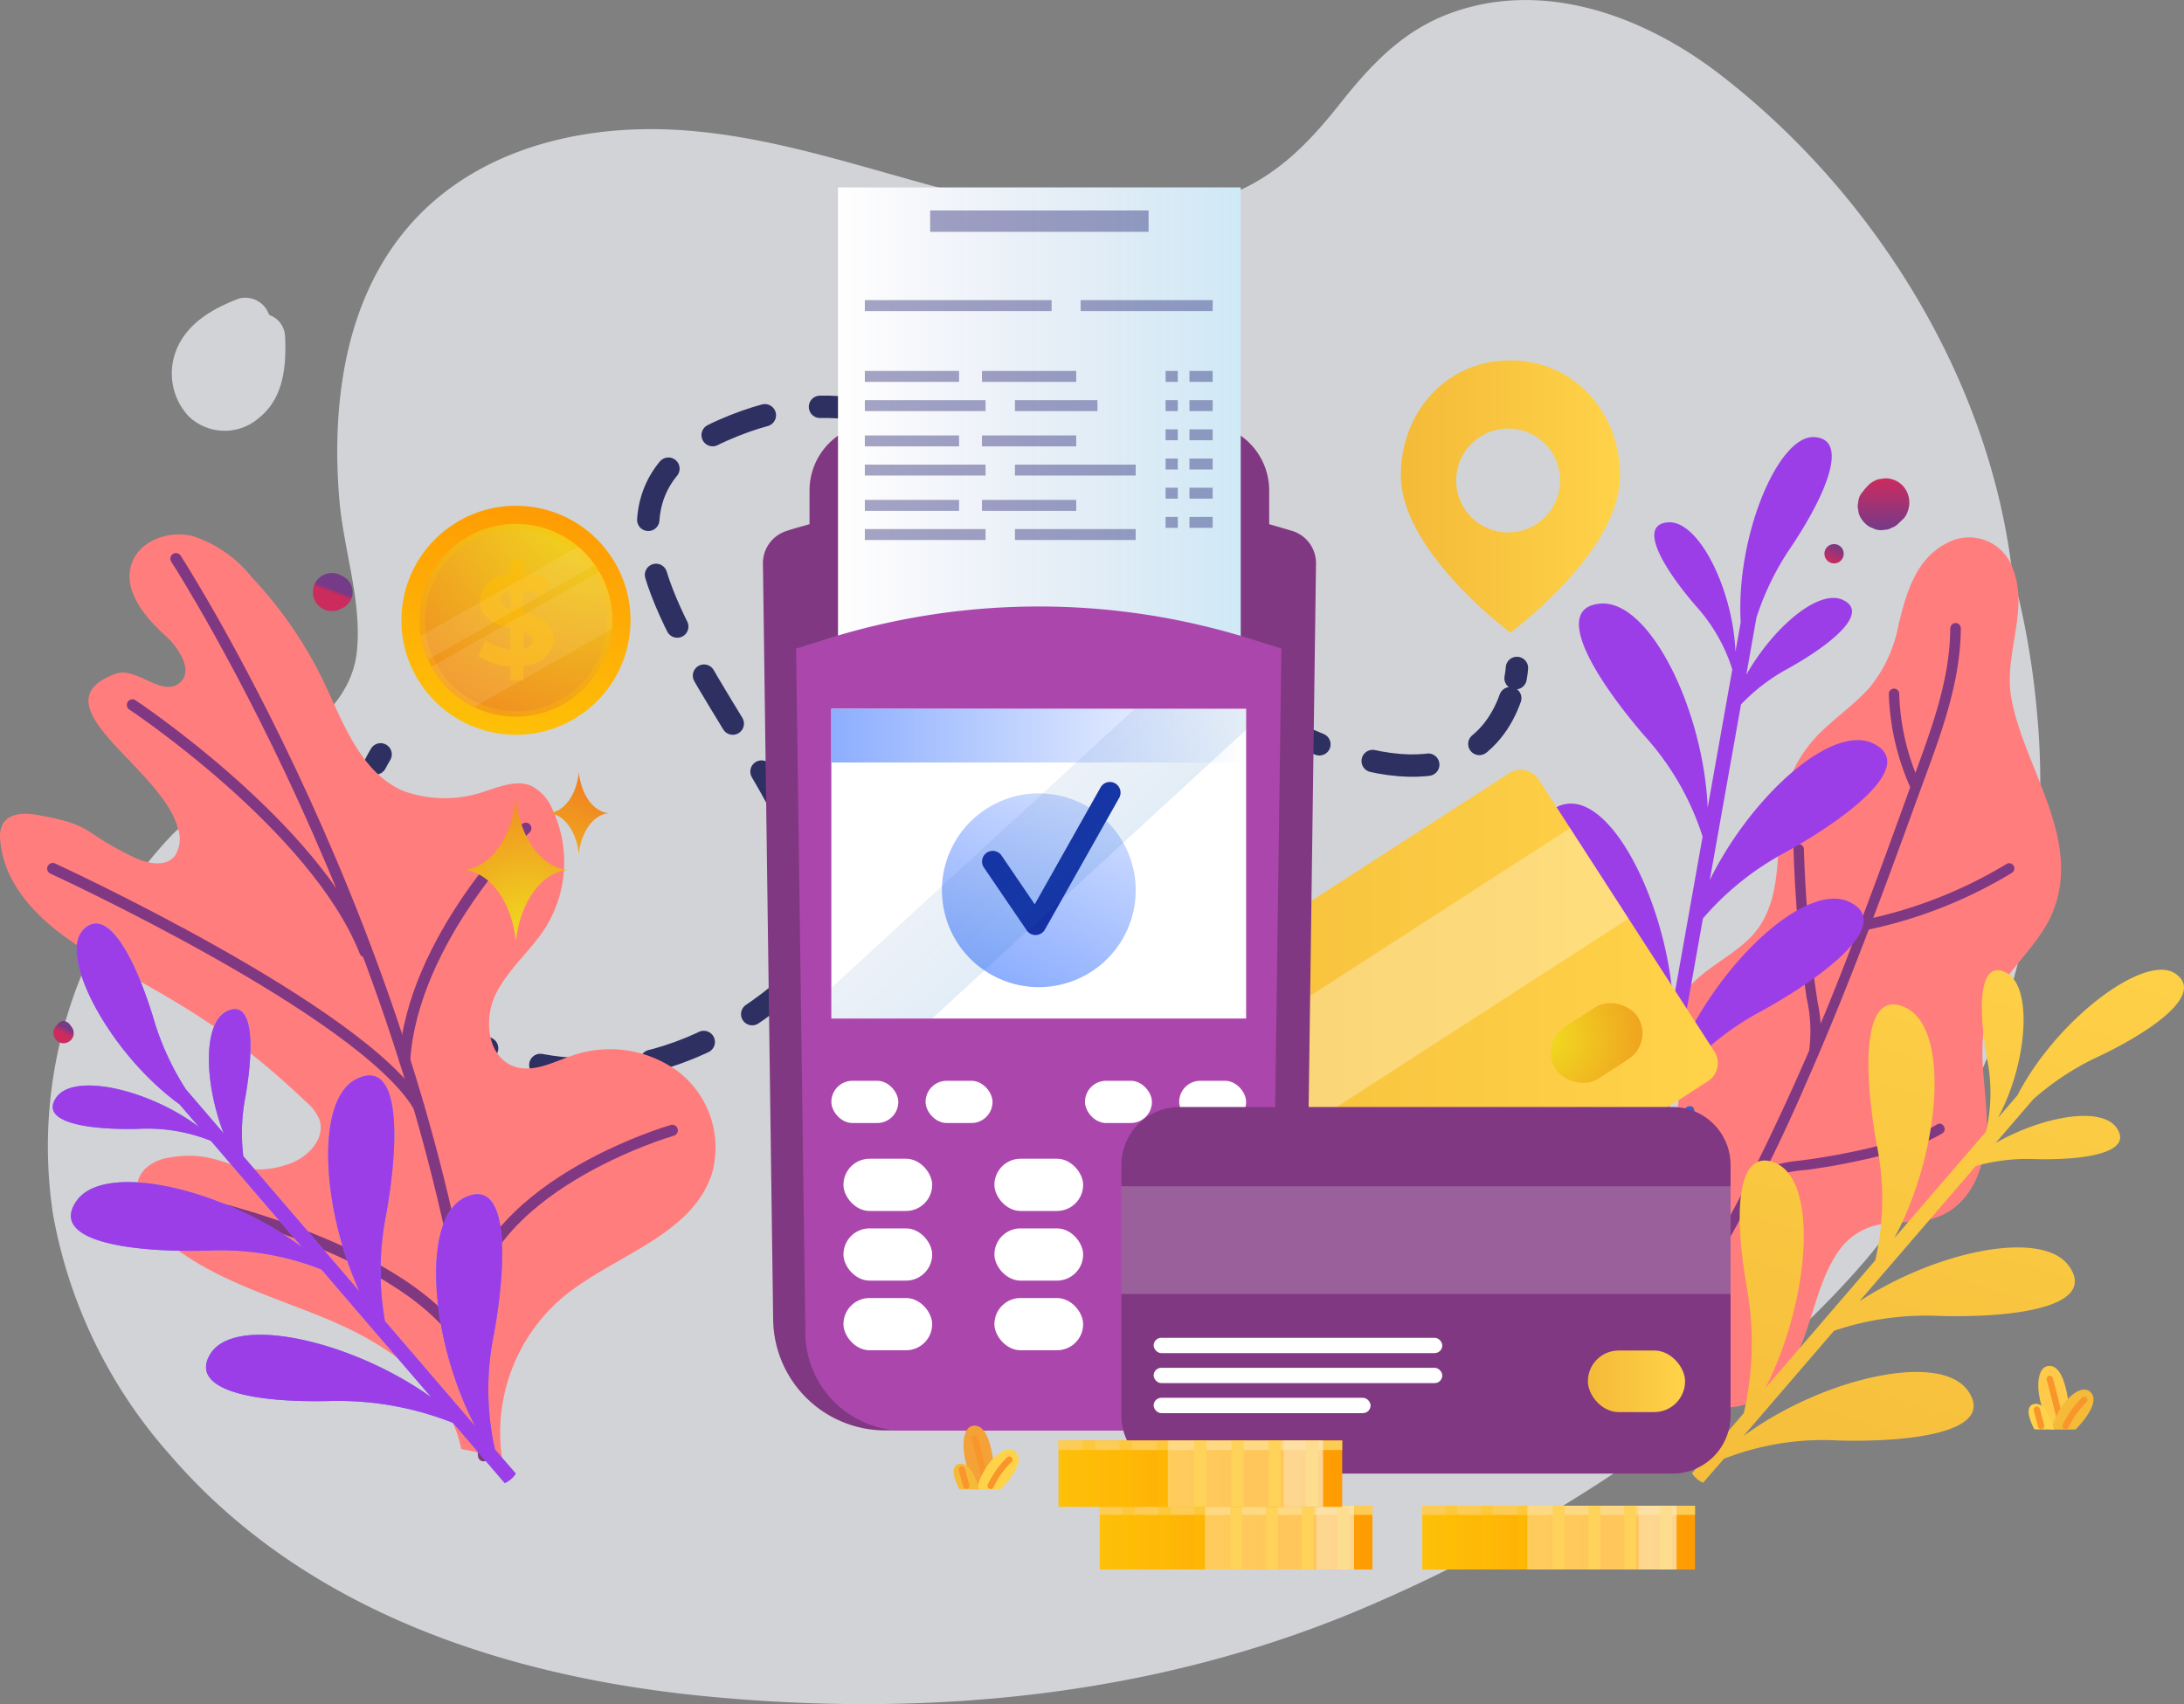 <svg xmlns="http://www.w3.org/2000/svg" xmlns:xlink="http://www.w3.org/1999/xlink" width="195.243" height="152.376" viewBox="0 0 195.243 152.376"><rect x="0" y="0" width="195.243" height="152.376" fill="#808080" stroke="none"/><defs><style>.a,.an,.at,.d,.e,.g{fill:none;}.b{opacity:0.75;}.c{fill:#edeff4;}.d,.e{stroke:#2e3062;stroke-linejoin:round;stroke-width:2px;}.at,.d,.e,.g{stroke-linecap:round;}.e{stroke-dasharray:5 5;}.f{fill:#ff7d7d;}.g{stroke:#813882;}.an,.at,.g{stroke-miterlimit:10;}.h{fill:#813882;}.i{fill:#405ebf;}.j{fill:#9c3ee8;}.k{fill:url(#a);}.l{fill:url(#b);}.m{fill:url(#c);}.ag,.n,.o{fill:#fff;}.an,.n,.s{opacity:0.3;}.p{fill:url(#d);}.q{fill:url(#e);}.r{fill:#fccc54;}.s,.t{fill:#ffbe00;}.ar,.u{fill:#ffe6b3;}.ao,.u,.v{opacity:0.5;}.v{fill:#fce8c5;}.w{fill:url(#g);}.x{fill:#ab47ac;}.y{fill:url(#h);}.z{fill:url(#i);}.aa{fill:#1631a4;}.ab{clip-path:url(#j);}.ac{fill:url(#k);}.ad,.af{fill:#1d1d6d;}.ad,.ae{opacity:0.4;}.ag,.ar{opacity:0.2;}.ah{fill:url(#l);}.ai{fill:url(#m);}.aj{fill:url(#n);}.ak{fill:url(#o);}.al{fill:url(#p);}.am{fill:url(#q);}.an{stroke:#ffbe00;stroke-width:0.5px;}.ap{opacity:0.7;}.aq{clip-path:url(#r);}.as{fill:url(#s);}.at{stroke:#f9962b;stroke-width:0.57px;}.au{fill:url(#t);}.av{fill:url(#u);}.aw{fill:url(#v);}.ax{fill:url(#w);}.ay{fill:url(#x);}.az{fill:url(#y);}.ba{fill:url(#z);}.bb{fill:url(#aa);}.bc{fill:url(#ab);}.bd{fill:url(#ac);}.be{fill:url(#ad);}</style><linearGradient id="a" x1="0.396" y1="1.9" x2="0.893" y2="0.483" gradientUnits="objectBoundingBox"><stop offset="0.32" stop-color="#4f6ad9"/><stop offset="1" stop-color="#658bfd"/></linearGradient><linearGradient id="b" x1="0.213" y1="1.283" x2="0.681" y2="-0.262" gradientUnits="objectBoundingBox"><stop offset="0" stop-color="#f4ba38"/><stop offset="1" stop-color="#ffd349"/></linearGradient><linearGradient id="c" x1="0" y1="0.5" x2="1" y2="0.5" xlink:href="#b"/><radialGradient id="d" cx="0.032" cy="-0.022" r="2.731" gradientTransform="translate(0.066) scale(0.634 1)" gradientUnits="objectBoundingBox"><stop offset="0" stop-color="#f0dc20"/><stop offset="1" stop-color="#f07a20"/></radialGradient><linearGradient id="e" y1="0.5" x2="1" y2="0.5" gradientUnits="objectBoundingBox"><stop offset="0" stop-color="#fec008"/><stop offset="1" stop-color="#fe9c03"/></linearGradient><linearGradient id="g" y1="0.5" x2="1" y2="0.5" gradientUnits="objectBoundingBox"><stop offset="0" stop-color="#1c2d94" stop-opacity="0"/><stop offset="1" stop-color="#1094d2" stop-opacity="0.2"/></linearGradient><linearGradient id="h" y1="0.5" x2="1" y2="0.5" gradientUnits="objectBoundingBox"><stop offset="0" stop-color="#8daeff"/><stop offset="1" stop-color="#8daeff" stop-opacity="0"/></linearGradient><linearGradient id="i" x1="0" y1="0.5" x2="1.802" y2="0.5" xlink:href="#h"/><clipPath id="j"><rect class="a" width="37.08" height="27.698"/></clipPath><linearGradient id="k" x1="-2.281" y1="0.5" x2="3.281" y2="0.5" xlink:href="#g"/><linearGradient id="l" x1="0" y1="0.5" x2="1" y2="0.5" xlink:href="#b"/><linearGradient id="m" x1="0" y1="0.5" x2="1" y2="0.5" xlink:href="#e"/><radialGradient id="n" cx="0.615" cy="0.974" r="1.257" gradientTransform="translate(-0.226) scale(1.367 1)" xlink:href="#d"/><radialGradient id="o" cx="-0.355" cy="2.025" r="2.193" gradientTransform="translate(0.13) scale(1.367 1)" xlink:href="#d"/><linearGradient id="p" x1="0" y1="0.5" x2="1" y2="0.5" xlink:href="#e"/><radialGradient id="q" cx="0.945" cy="-0.216" r="1.693" gradientUnits="objectBoundingBox"><stop offset="0.08" stop-color="#f0dc20"/><stop offset="1" stop-color="#f07a20"/></radialGradient><clipPath id="r"><circle class="a" cx="8.617" cy="8.617" r="8.617"/></clipPath><linearGradient id="s" x1="-49.803" y1="0.991" x2="-49.374" y2="0.235" gradientUnits="objectBoundingBox"><stop offset="0" stop-color="#f4a238"/><stop offset="1" stop-color="#ffc949"/></linearGradient><linearGradient id="t" x1="-37.811" y1="1.026" x2="-38.21" y2="0.161" xlink:href="#b"/><linearGradient id="u" x1="-60.634" y1="1.129" x2="-60.398" y2="0.264" xlink:href="#b"/><linearGradient id="v" x1="18.599" y1="0.988" x2="19.03" y2="0.235" xlink:href="#s"/><linearGradient id="w" x1="13.52" y1="1.022" x2="13.122" y2="0.157" xlink:href="#b"/><linearGradient id="x" x1="23.965" y1="1.123" x2="24.199" y2="0.258" xlink:href="#b"/><linearGradient id="y" x1="-0.001" y1="0.5" x2="0.999" y2="0.5" xlink:href="#b"/><linearGradient id="z" x1="0.298" y1="0.963" x2="0.7" y2="0.037" gradientUnits="objectBoundingBox"><stop offset="0" stop-color="#cc2b5e"/><stop offset="1" stop-color="#753a88"/></linearGradient><linearGradient id="aa" x1="0.491" y1="0.559" x2="0.619" y2="0.283" xlink:href="#z"/><linearGradient id="ab" x1="0.486" y1="0.531" x2="0.529" y2="0.423" xlink:href="#z"/><linearGradient id="ac" x1="0.158" y1="1.282" x2="0.711" y2="-0.04" gradientUnits="objectBoundingBox"><stop offset="0" stop-color="#4f6ad9"/><stop offset="1" stop-color="#658bfd"/></linearGradient><linearGradient id="ad" x1="0.5" y1="0" x2="0.5" y2="1" xlink:href="#z"/></defs><g transform="translate(0.028 0.005)"><g transform="translate(-0.028 -0.005)"><g transform="translate(0 0)"><g class="b" transform="translate(4.281)"><path class="c" d="M188.583,55.271c-1.486-14.295-9.368-27.724-19.623-38.017-4.18-4.2-8.918-8.06-14.492-10s-12.214-1.68-16.97,1.858c-3.545,2.627-5.7,6.718-8.892,9.765C122,25.2,111.843,26.154,102.832,24.675s-17.606-5.031-26.609-6.5-19.166-.468-25.751,5.86c-7.673,7.376-8.138,19.5-6.276,29.976.632,3.549,1.457,7.268.308,10.683-1.735,5.146-7.212,7.8-11.623,10.962a38.091,38.091,0,0,0-15.168,35.579c2.118,14.748,13.158,27.152,26.423,33.937s28.515,8.647,43.416,8.729a127.762,127.762,0,0,0,19-1.148c18.252-2.642,35.423-10.664,50.554-21.206,8.45-5.89,16.42-12.664,22.451-21.013C190.9,94.845,193.729,73.876,188.583,55.271Z" transform="translate(-15.18 -3.805)"/><path class="c" d="M187.124,51.461C185.181,34,174.754,17.25,160.905,6.6c-6.77-5.2-15.818-8.546-24.224-5.351-4.217,1.6-7.06,4.7-9.784,8.153-2.661,3.344-5.47,6.239-9.509,7.889-8.227,3.344-17.379,1.858-25.676-.372-9.059-2.393-18.122-5.674-27.638-5.355-8.216.279-16.35,3.192-21.37,9.973-4.853,6.544-5.819,15.235-5.158,23.131.372,4.459,2.047,9.141,1.564,13.607-.45,4.173-3.812,6.755-7.06,8.944a55.611,55.611,0,0,0-9.464,7.432,40.5,40.5,0,0,0-10.638,33.911,44.049,44.049,0,0,0,10.4,21.455c11.928,13.923,29.913,19.865,47.663,21.626,19.72,1.955,39.689.152,58.1-7.432a137.487,137.487,0,0,0,24.558-13.266c7.8-5.258,15.261-11.177,21.381-18.345a66.244,66.244,0,0,0,15.272-48.789,73.682,73.682,0,0,0-2.293-12.927c-.743-2.768-5.05-1.594-4.3,1.185,4.314,15.915,2.857,33.517-5.269,48.005-8.6,15.339-24.253,26.383-39.44,34.539a113.816,113.816,0,0,1-25.078,10.014,110.77,110.77,0,0,1-28.359,3.244c-17.6-.026-36.27-2.493-50.8-13.243-12.262-9.085-20.5-24.1-17.093-39.577A36.36,36.36,0,0,1,28.146,75.5c5.459-4.771,13.8-7.644,15.216-15.651.769-4.362-.576-8.647-1.115-12.95a45.133,45.133,0,0,1-.1-11.716c1.033-7.6,5.046-14.406,12.407-17.308,16.721-6.592,33.755,5.258,50.495,5.793,7.673.245,15.748-1.605,21.448-7.03,3.04-2.895,5.057-6.826,8.416-9.4A15.221,15.221,0,0,1,146,4.6c8.42,1,15.235,7.473,20.623,13.5a66.843,66.843,0,0,1,13.191,21.433,51.651,51.651,0,0,1,2.861,11.92C182.981,54.282,187.44,54.315,187.124,51.461Z" transform="translate(-11.492 0.005)"/></g><path class="d" d="M364.713,160.73a7.928,7.928,0,0,1-.123.918" transform="translate(-229.104 -101.003)"/><path class="e" d="M188.289,123.936c-1.349,3.812-5.67,9.6-19.426,3.092-20.694-9.788-28.731-36.895-51.026-27.014s20.028,38.165,5.2,50.3C101.52,167.92,78.4,147.765,86.43,130.591" transform="translate(-53.278 -61.508)"/><path class="d" d="M90.32,182.33c.141-.271.294-.543.453-.81" transform="translate(-56.748 -114.068)"/><path class="f" d="M41.206,210.37c-1.115-5.548-6.391-9.223-11.593-11.445s-10.913-3.7-15.138-7.461c-1.758-1.568-3.181-4.411-1.557-6.116a3.939,3.939,0,0,1,2.2-1.029c5.02-.9,5.919,2.23,10.728.554,1.665-.587,3.251-2.267,2.687-3.939a4.158,4.158,0,0,0-1.178-1.583c-6.317-5.99-10.531-8.424-18.163-12.634C4.9,164.364.447,160.9,0,156.007a2.571,2.571,0,0,1,.223-1.527c.55-.948,1.884-1.011,2.973-.821,5.228.914,3.853,1.423,8.624,3.746,1.223.6,2.91,1,3.775-.052a2.81,2.81,0,0,0,.275-2.482c-1.4-5.414-12.838-11.032-5.622-13.8,1.888-.725,4.128,2.081,5.73.84,1.349-1.044.03-3.136-1.237-4.281-1.858-1.676-3.786-4.021-3.01-6.395.684-2.088,3.311-3.017,5.444-2.5a11.193,11.193,0,0,1,5.329,3.716,37.241,37.241,0,0,1,6.087,8.658c1.925,3.9,3.4,8.621,7.372,10.4a10.9,10.9,0,0,0,7.61-.03c1.267-.4,2.649-.925,3.876-.409a4.08,4.08,0,0,1,1.914,2.122,11.084,11.084,0,0,1-.572,10.479c-1.338,2.133-3.4,3.783-4.507,6.042s-.721,5.637,1.657,6.458c1.713.591,3.511-.412,5.228-.988a10.267,10.267,0,0,1,9.487,1.486,8.588,8.588,0,0,1,3.006,8.918c-1.706,5.719-8.833,7.432-13.407,11.248a15.885,15.885,0,0,0-5.414,14.295" transform="translate(0.028 -80.808)"/><path class="g" d="M42.3,134.43s24.525,37.861,27.5,80.218" transform="translate(-26.571 -84.476)"/><path class="g" d="M31.83,169.62S48.2,180.489,52.614,191.673" transform="translate(-19.992 -106.59)"/><path class="g" d="M108.162,199.31S98.04,209.228,97.33,220.026" transform="translate(-61.153 -125.248)"/><path class="g" d="M12.66,209s27.586,12.686,32.7,21.225" transform="translate(-7.945 -131.337)"/><path class="g" d="M130.729,272s-17.777,5.12-18.319,16.8" transform="translate(-70.63 -170.927)"/><path class="g" d="M45.6,289s21.518,4.526,25.45,14.67" transform="translate(-28.645 -181.61)"/><path class="f" d="M419.436,143.6c-.669-3.8,1.6-7.8.164-11.456a4.118,4.118,0,0,0-5.648-2.464c-2.995,1.341-3.872,4.515-4.589,7.432a12.353,12.353,0,0,1-2.553,5.574c-1.23,1.393-2.761,2.49-4.113,3.753a12.019,12.019,0,0,0-3.868,7.985c-.39,3.575.059,7.71-2.6,10.538-2.177,2.308-5.789,3.4-6.807,6.689-1.115,3.586,2.047,8.442-1.282,11.2-1.408,1.163-3.066,1.758-4.288,3.181a10.405,10.405,0,0,0-2.033,3.794,10.159,10.159,0,0,0,1.382,8.844.528.528,0,0,0,.29.2c1.486,2.742,3.248,5.533,6.023,7.09,2.464,1.379,5.6,1.683,7.974-.026,4.047-2.913,3.8-8.87,6.458-12.723a5.7,5.7,0,0,1,3.853-2.493c1.81-.327,3.694,0,5.418-.8,2.519-1.141,3.612-3.82,3.943-6.41.5-3.931-1.078-8.019.242-11.861,1.182-3.445,4.485-5.611,5.808-8.992C425.745,156.161,420.528,149.8,419.436,143.6Z" transform="translate(-239.642 -81.244)"/><path class="h" d="M423.287,150.386c-.022,4.786-1.817,9.312-3.415,13.749-1.549,4.3-3.106,8.595-4.734,12.868a220.808,220.808,0,0,1-10.988,24.9,128.241,128.241,0,0,1-7.911,13.091c-.342.49.461.959.8.468a145.491,145.491,0,0,0,13.2-24.034c3.712-8.368,6.9-17.007,10.033-25.639,1.791-4.968,3.931-10.033,3.957-15.41a.464.464,0,0,0-.929,0Z" transform="translate(-248.94 -94.204)"/><path class="i" d="M408.04,279.568q-.862-6.547-1.988-13.065c-.1-.587-1-.338-.9.245q1.115,6.391,1.955,12.82C407.189,280.151,408.118,280.159,408.04,279.568Z" transform="translate(-254.591 -167.262)"/><path class="h" d="M422.878,275.4a13.419,13.419,0,0,1,3.946-.888q2.174-.29,4.318-.743t4.154-1.029a13.749,13.749,0,0,0,3.623-1.486c.5-.32.037-1.115-.468-.8a13.446,13.446,0,0,1-3.653,1.486q-2.107.6-4.255,1.029c-1.412.29-2.831.52-4.258.706a13.034,13.034,0,0,0-3.879.944c-.539.253-.071,1.055.472.8Z" transform="translate(-265.286 -169.908)"/><path class="h" d="M433.778,221.618a12.139,12.139,0,0,0-.141-4.255q-.372-2.319-.613-4.652-.5-4.559-.635-9.152a.465.465,0,0,0-.929,0q.134,4.492.617,8.974.234,2.185.557,4.359a13.211,13.211,0,0,1,.249,4.481c-.115.583.78.832.9.245Z" transform="translate(-271.125 -127.635)"/><path class="h" d="M448.368,213.634a40.99,40.99,0,0,0,12.9-5.1.465.465,0,0,0-.468-.8,40.242,40.242,0,0,1-12.675,4.994c-.587.119-.338,1.014.245.9Z" transform="translate(-281.386 -130.501)"/><path class="h" d="M457.224,174.281a21.03,21.03,0,0,1-1.9-8.138.465.465,0,0,0-.929,0,22.232,22.232,0,0,0,2.021,8.606c.249.543,1.052.071.8-.468Z" transform="translate(-285.541 -104.124)"/><path class="j" d="M399.269,146.727c-3.95-1.832-11.816,5.648-15.235,13.7l2.174-12.214a25.677,25.677,0,0,1,7.409-5.927c5.945-3.315,11.723-7.9,7.762-9.736-3.716-1.72-10.873,4.767-14.559,12.229l2.791-15.7a16.908,16.908,0,0,1,4.21-3.21c3.757-2.092,7.387-4.983,4.89-6.139-2.163-1-6.194,2.43-8.624,6.689l.9-5.091a24.717,24.717,0,0,1,2.772-5.841c3.363-4.9,5.641-10.152,2.386-10.311s-7.008,8.963-6.562,16.554l-.468,2.62c-.227-5.54-3.281-11.776-6.042-11.553s-.327,4.191,2.478,7.45a15.255,15.255,0,0,1,3.281,5.7l-2.2,12.37c-.372-8.769-5.2-18.609-9.583-18.252s-.524,6.651,3.928,11.816a24.525,24.525,0,0,1,5.2,9.015l-2.635,14.83c-.561-8.628-5.317-18.427-9.557-17.747-3.27.524-1.486,4.964,3.5,10.817a28.047,28.047,0,0,1,5.537,9.851l-1.241,6.986a2.174,2.174,0,0,0,1.282.227l.494-2.779a24.836,24.836,0,0,1,7.944-6.614C397.477,153.152,403.23,148.563,399.269,146.727Z" transform="translate(-233.97 -66.091)"/><path class="k" d="M49.48,246.748c-3.92,1.9-3.106,12.727.959,20.467l-8.086-9.423a26,26,0,0,1,.1-9.487c1.208-6.715,1.3-14.079-2.623-12.173-3.679,1.784-3.188,11.434.249,19.014l-10.386-12.1a17,17,0,0,1,.182-5.284c.743-4.229.821-8.873-1.654-7.673-2.144,1.044-2.04,6.317-.29,10.906l-3.37-3.928a24.524,24.524,0,0,1-2.746-5.838c-1.665-5.7-4.288-10.776-6.473-8.372s2.5,11.1,8.658,15.558l1.732,2.018c-4.429-3.344-11.192-4.912-12.764-2.635s3.036,2.909,7.331,2.8a15.32,15.32,0,0,1,6.492,1.07l8.175,9.535c-7.027-5.265-17.7-7.74-20.188-4.151s4.831,4.615,11.634,4.437a24.513,24.513,0,0,1,10.267,1.683L46.492,264.6c-7.034-5.035-17.632-7.521-19.791-3.8-1.665,2.861,2.9,4.3,10.59,4.136a28.013,28.013,0,0,1,11.148,1.951l4.623,5.384a2.2,2.2,0,0,0,.988-.847l-1.858-2.144A24.519,24.519,0,0,1,52.1,258.94C53.311,252.211,53.4,244.846,49.48,246.748Z" transform="translate(-7.941 -139.66)"/><g transform="translate(4.712 82.584)"><path class="j" d="M49.48,246.748c-3.92,1.9-3.106,12.727.959,20.467l-8.086-9.423a26,26,0,0,1,.1-9.487c1.208-6.715,1.3-14.079-2.623-12.173-3.679,1.784-3.188,11.434.249,19.014l-10.386-12.1a17,17,0,0,1,.182-5.284c.743-4.229.821-8.873-1.654-7.673-2.144,1.044-2.04,6.317-.29,10.906l-3.37-3.928a24.524,24.524,0,0,1-2.746-5.838c-1.665-5.7-4.288-10.776-6.473-8.372s2.5,11.1,8.658,15.558l1.732,2.018c-4.429-3.344-11.192-4.912-12.764-2.635s3.036,2.909,7.331,2.8a15.32,15.32,0,0,1,6.492,1.07l8.175,9.535c-7.027-5.265-17.7-7.74-20.188-4.151s4.831,4.615,11.634,4.437a24.513,24.513,0,0,1,10.267,1.683L46.492,264.6c-7.034-5.035-17.632-7.521-19.791-3.8-1.665,2.861,2.9,4.3,10.59,4.136a28.013,28.013,0,0,1,11.148,1.951l4.623,5.384a2.2,2.2,0,0,0,.988-.847l-1.858-2.144A24.519,24.519,0,0,1,52.1,258.94C53.311,252.211,53.4,244.846,49.48,246.748Z" transform="translate(-12.653 -222.244)"/></g><path class="l" d="M431.737,271.026c-2.467-3.59-13.046-1.159-20.088,4.028l8.1-9.416a25.6,25.6,0,0,1,9.394-1.327c6.819.186,14.12-.829,11.638-4.422-2.315-3.37-11.783-1.434-18.758,3.106l10.4-12.088a16.881,16.881,0,0,1,5.258-.621c4.3.115,8.9-.524,7.335-2.787-1.353-1.966-6.57-1.066-10.824,1.349l3.374-3.917a24.428,24.428,0,0,1,5.355-3.593c5.384-2.5,10.033-5.864,7.305-7.658s-10.6,4.139-14.079,10.9l-1.739,2.018c2.623-4.883,3.173-11.805.684-13.005s-2.419,3.426-1.676,7.655a15.332,15.332,0,0,1-.082,6.581l-8.193,9.524c4.136-7.744,4.99-18.672,1.052-20.589s-3.838,5.455-2.638,12.169a24.425,24.425,0,0,1-.119,10.4l-9.817,11.415c3.935-7.71,4.831-18.579.821-20.144-3.08-1.215-3.816,3.511-2.5,11.092a28.063,28.063,0,0,1-.256,11.3l-4.63,5.381a2.23,2.23,0,0,0,.988.851l1.858-2.14a24.224,24.224,0,0,1,10.207-1.642C426.914,275.633,434.212,274.619,431.737,271.026Z" transform="translate(-255.792 -146.643)"/><path class="m" d="M307.356,213.1l-42.509,27.445a1.932,1.932,0,0,1-2.668-.576l-15.7-24.3a1.929,1.929,0,0,1,.572-2.668l42.532-27.445a1.929,1.929,0,0,1,2.668.576l15.685,24.29a1.932,1.932,0,0,1-.576,2.679Z" transform="translate(-154.684 -116.412)"/><rect class="n" width="54.459" height="9.635" transform="translate(94.604 103.586) rotate(-32.85)"/><rect class="o" width="25.767" height="1.369" rx="0.685" transform="matrix(0.841, -0.541, 0.541, 0.841, 104.108, 113.647)"/><rect class="o" width="25.803" height="1.371" rx="0.686" transform="translate(105.829 115.656) rotate(-32.85)"/><rect class="o" width="19.393" height="1.371" rx="0.686" transform="translate(107.284 117.916) rotate(-32.85)"/><rect class="p" width="8.688" height="5.507" rx="2.753" transform="translate(137.6 93.305) rotate(-32.85)"/><rect class="q" width="24.38" height="5.704" transform="translate(98.317 134.638)"/><rect class="r" width="24.38" height="0.817" transform="translate(98.317 134.638)"/><rect class="s" width="1.059" height="5.704" transform="translate(100.375 134.638)"/><rect class="s" width="1.059" height="5.704" transform="translate(103.575 134.638)"/><rect class="s" width="1.059" height="5.704" transform="translate(106.774 134.638)"/><rect class="t" width="1.059" height="5.704" transform="translate(109.977 134.638)"/><rect class="t" width="1.059" height="5.704" transform="translate(113.177 134.638)"/><rect class="t" width="1.059" height="5.704" transform="translate(116.376 134.638)"/><rect class="t" width="1.059" height="5.704" transform="translate(119.575 134.638)"/><rect class="u" width="13.34" height="5.704" transform="translate(107.711 134.638)"/><rect class="v" width="3.381" height="5.704" transform="translate(117.665 134.638)"/><rect class="q" width="24.38" height="5.704" transform="translate(127.148 134.638)"/><rect class="r" width="24.38" height="0.817" transform="translate(127.148 134.638)"/><rect class="s" width="1.059" height="5.704" transform="translate(129.21 134.638)"/><rect class="s" width="1.059" height="5.704" transform="translate(132.41 134.638)"/><rect class="s" width="1.059" height="5.704" transform="translate(135.609 134.638)"/><rect class="t" width="1.059" height="5.704" transform="translate(138.808 134.638)"/><rect class="t" width="1.059" height="5.704" transform="translate(142.008 134.638)"/><rect class="t" width="1.059" height="5.704" transform="translate(145.207 134.638)"/><rect class="t" width="1.059" height="5.704" transform="translate(148.41 134.638)"/><rect class="u" width="13.34" height="5.704" transform="translate(136.542 134.638)"/><rect class="v" width="3.381" height="5.704" transform="translate(146.5 134.638)"/><path class="h" d="M230.822,111.5c-.687-.212-1.367-.409-2.044-.6v-3.017a5.986,5.986,0,0,0-5.986-5.986H193.675a5.99,5.99,0,0,0-5.99,5.986v3.017c-.676.193-1.356.372-2.04.6h0a3.021,3.021,0,0,0-2.125,2.924l.914,67.628a10.033,10.033,0,0,0,10.033,9.88h27.568a10.033,10.033,0,0,0,10.014-9.88l.914-67.628a3.021,3.021,0,0,0-2.122-2.924Z" transform="translate(-115.316 -64.027)"/><rect class="o" width="35.999" height="41.577" transform="translate(74.915 16.76)"/><rect class="w" width="35.999" height="41.577" transform="translate(74.915 16.76)"/><path class="x" d="M191.51,149.7l1.891-.587a63.328,63.328,0,0,1,39.6,0l1.888.587-.832,61.263a8.784,8.784,0,0,1-8.781,8.662H201.119a8.781,8.781,0,0,1-8.781-8.662Z" transform="translate(-120.337 -91.708)"/><rect class="o" width="37.08" height="27.698" transform="translate(74.32 63.376)"/><rect class="y" width="37.08" height="4.805" transform="translate(74.32 63.376)"/><circle class="z" cx="8.662" cy="8.662" r="8.662" transform="translate(81.238 83.452) rotate(-63.3)"/><path class="aa" d="M241.04,201.856a.94.94,0,0,1-.8-.409l-3.861-5.667a.955.955,0,0,1,1.576-1.074l2.995,4.4,5.86-10.4a.955.955,0,1,1,1.661.936l-6.614,11.731a.959.959,0,0,1-.791.483Z" transform="translate(-148.449 -118.247)"/><rect class="o" width="5.986" height="3.779" rx="1.89" transform="translate(74.32 96.64)"/><rect class="o" width="5.986" height="3.779" rx="1.89" transform="translate(82.744 96.64)"/><rect class="o" width="5.986" height="3.779" rx="1.89" transform="translate(96.994 96.64)"/><rect class="o" width="5.986" height="3.779" rx="1.89" transform="translate(105.414 96.64)"/><rect class="o" width="7.933" height="4.671" rx="2.335" transform="translate(75.401 103.611)"/><rect class="o" width="7.933" height="4.671" rx="2.335" transform="translate(88.897 103.611)"/><rect class="o" width="7.933" height="4.671" rx="2.335" transform="translate(102.389 103.611)"/><rect class="o" width="7.933" height="4.671" rx="2.335" transform="translate(75.401 109.839)"/><rect class="o" width="7.933" height="4.671" rx="2.335" transform="translate(88.897 109.839)"/><rect class="o" width="7.933" height="4.671" rx="2.335" transform="translate(102.389 109.839)"/><rect class="o" width="7.933" height="4.671" rx="2.335" transform="translate(75.401 116.066)"/><rect class="o" width="7.933" height="4.671" rx="2.335" transform="translate(88.897 116.066)"/><rect class="o" width="7.933" height="4.671" rx="2.335" transform="translate(102.389 116.066)"/><g class="ab" transform="translate(74.32 63.376)"><rect class="ac" width="8.123" height="53.939" transform="matrix(0.677, 0.736, -0.736, 0.677, 35.637, -7.831)"/></g><rect class="ad" width="19.527" height="1.91" transform="translate(83.153 18.819)"/><g class="ae" transform="translate(77.315 24.634)"><line class="af" x2="31.094" transform="translate(0 5.511)"/><line class="af" x2="31.094"/><line class="af" x2="31.094" transform="translate(0 27.479)"/><rect class="af" width="8.424" height="0.977" transform="translate(0 8.535)"/><rect class="af" width="8.424" height="0.977" transform="translate(10.471 8.535)"/><rect class="af" width="2.077" height="0.977" transform="translate(29.017 8.535)"/><rect class="af" width="2.077" height="0.977" transform="translate(29.017 11.148)"/><rect class="af" width="2.077" height="0.977" transform="translate(29.017 13.756)"/><rect class="af" width="2.077" height="0.977" transform="translate(29.017 16.368)"/><rect class="af" width="2.077" height="0.977" transform="translate(29.017 18.977)"/><rect class="af" width="2.077" height="0.977" transform="translate(29.017 21.589)"/><rect class="af" width="1.092" height="0.977" transform="translate(26.884 8.535)"/><rect class="af" width="1.092" height="0.977" transform="translate(26.884 11.148)"/><rect class="af" width="1.092" height="0.977" transform="translate(26.884 13.756)"/><rect class="af" width="1.092" height="0.977" transform="translate(26.884 16.368)"/><rect class="af" width="1.092" height="0.977" transform="translate(26.884 18.977)"/><rect class="af" width="1.092" height="0.977" transform="translate(26.884 21.589)"/><rect class="af" width="10.791" height="0.977" transform="translate(0 11.148)"/><rect class="af" width="7.372" height="0.977" transform="translate(13.418 11.148)"/><rect class="af" width="8.424" height="0.977" transform="translate(0 14.302)"/><rect class="af" width="8.424" height="0.977" transform="translate(10.471 14.302)"/><rect class="af" width="10.791" height="0.977" transform="translate(0 16.911)"/><rect class="af" width="16.695" height="0.977" transform="translate(0 2.203)"/><rect class="af" width="11.802" height="0.977" transform="translate(19.293 2.203)"/><rect class="af" width="10.791" height="0.977" transform="translate(13.418 16.911)"/><rect class="af" width="8.424" height="0.977" transform="translate(0 20.066)"/><rect class="af" width="8.424" height="0.977" transform="translate(10.471 20.066)"/><rect class="af" width="10.791" height="0.977" transform="translate(0 22.674)"/><rect class="af" width="10.791" height="0.977" transform="translate(13.418 22.674)"/></g><path class="h" d="M5.19,0H49.269a5.19,5.19,0,0,1,5.19,5.19v22.4a5.19,5.19,0,0,1-5.19,5.19H5.19A5.19,5.19,0,0,1,0,27.595V5.19A5.19,5.19,0,0,1,5.19,0Z" transform="translate(100.249 98.985)"/><rect class="ag" width="54.459" height="9.635" transform="translate(100.249 106.071)"/><rect class="o" width="25.803" height="1.371" rx="0.686" transform="translate(103.133 119.622)"/><rect class="o" width="25.803" height="1.371" rx="0.686" transform="translate(103.133 122.305)"/><rect class="o" width="19.393" height="1.371" rx="0.686" transform="translate(103.133 124.988)"/><rect class="ah" width="8.688" height="5.507" rx="2.753" transform="translate(141.952 120.759)"/><rect class="ai" width="25.361" height="5.934" transform="translate(94.627 128.808)"/><rect class="r" width="25.361" height="0.851" transform="translate(94.627 128.808)"/><rect class="s" width="1.104" height="5.934" transform="translate(96.767 128.808)"/><rect class="s" width="1.104" height="5.934" transform="translate(100.097 128.808)"/><rect class="s" width="1.104" height="5.934" transform="translate(103.426 128.808)"/><rect class="t" width="1.104" height="5.934" transform="translate(106.756 128.808)"/><rect class="t" width="1.104" height="5.934" transform="translate(110.085 128.808)"/><rect class="t" width="1.104" height="5.934" transform="translate(113.411 128.808)"/><rect class="t" width="1.104" height="5.934" transform="translate(116.74 128.808)"/><rect class="u" width="13.875" height="5.934" transform="translate(104.396 128.808)"/><rect class="v" width="3.519" height="5.934" transform="translate(114.756 128.808)"/><path class="aj" d="M116.222,192.23c-.372,3.478-2.285,6.161-4.652,6.358,2.367.2,4.292,2.883,4.652,6.362.372-3.478,2.285-6.165,4.652-6.362C118.507,198.391,116.583,195.708,116.222,192.23Z" transform="translate(-70.102 -120.798)"/><path class="ak" d="M134.724,185.87c-.2,1.992-1.308,3.53-2.664,3.642,1.356.115,2.46,1.65,2.664,3.645.208-2,1.312-3.53,2.668-3.645C136.036,189.4,134.932,187.862,134.724,185.87Z" transform="translate(-82.978 -116.802)"/><circle class="al" cx="10.241" cy="10.241" r="10.241" transform="translate(34.364 63.916) rotate(-80.7)"/><circle class="am" cx="8.617" cy="8.617" r="8.617" transform="translate(37.503 46.847)"/><circle class="an" cx="8.379" cy="8.379" r="8.379" transform="translate(35.202 60.065) rotate(-67.82)"/><g class="ao" transform="translate(42.761 49.999)"><path class="t" d="M119.078,144.111V145.4h-1.152v-1.26a5.473,5.473,0,0,1-2.876-.922l.635-1.408a4.7,4.7,0,0,0,2.23.817V140.7c-1.282-.312-2.716-.743-2.716-2.389,0-1.226.892-2.274,2.716-2.482V134.55h1.152v1.26a5.173,5.173,0,0,1,2.345.7l-.576,1.419a4.689,4.689,0,0,0-1.769-.6V139.3c1.282.3,2.69.743,2.69,2.356C121.768,142.851,120.891,143.892,119.078,144.111Zm-1.152-5.106v-1.639c-.613.138-.855.476-.855.855S117.417,138.846,117.926,139.005Zm1.984,2.783c0-.4-.334-.624-.832-.8v1.594c.58-.126.832-.438.832-.81Z" transform="translate(-115.05 -134.55)"/></g><g class="ap" transform="translate(37.503 46.847)"><g class="aq"><rect class="ar" width="5.013" height="22.087" transform="matrix(0.492, 0.871, -0.871, 0.492, 18.086, 3.151)"/><path class="ar" d="M96.271,139.9l-1.661-1.531L113.84,127.5l1.661,1.531Z" transform="translate(-96.947 -126.969)"/></g></g><path class="as" d="M493.16,333.359s-.123-4.329-1.616-4.649-1.7,2.694,0,5.667Z" transform="translate(-308.13 -206.55)"/><path class="at" d="M493.1,331.8s.3,1.052,1.018,4.009" transform="translate(-309.861 -208.506)"/><path class="au" d="M495.7,337.957s2.274-2.2,1.419-3.266-2.973.78-3.552,3.266Z" transform="translate(-310.156 -210.13)"/><path class="at" d="M498.588,336.87a8.063,8.063,0,0,0-1.668,2.345" transform="translate(-312.262 -211.692)"/><path class="av" d="M490.29,340.107s-.58-2.5-1.75-2.289,0,2.27,0,2.27Z" transform="translate(-306.669 -212.28)"/><line class="at" x2="0.39" y2="1.457" transform="translate(182.083 126.047)"/><path class="aw" d="M234.571,347.727s-.111-4.322-1.6-4.648-1.706,2.7,0,5.682Z" transform="translate(-145.64 -215.579)"/><path class="at" d="M234.48,346.18s.3,1.052,1.022,4.006" transform="translate(-147.34 -217.543)"/><path class="ax" d="M237.093,352.365s2.27-2.2,1.419-3.266-2.973.78-3.552,3.266Z" transform="translate(-147.642 -219.183)"/><path class="at" d="M239.978,351.24a8.048,8.048,0,0,0-1.668,2.345" transform="translate(-149.747 -220.723)"/><path class="ay" d="M231.671,354.517s-.58-2.5-1.754-2.289,0,2.274,0,2.274Z" transform="translate(-144.145 -221.335)"/><line class="at" x2="0.394" y2="1.457" transform="translate(85.984 131.39)"/><path class="az" d="M346.784,86.72c-5.7,0-9.784,4.6-9.784,10.285,0,6.811,9.795,14.057,9.795,14.057s9.8-7.186,9.8-14.057C356.579,91.324,352.462,86.72,346.784,86.72Zm-.193,15.384a4.645,4.645,0,1,1,4.645-4.645A4.645,4.645,0,0,1,346.591,102.1Z" transform="translate(-211.766 -54.494)"/><g class="b" transform="translate(15.359 26.583)"><path class="c" d="M49.663,79.461A2.731,2.731,0,0,0,49.4,83.59a4.92,4.92,0,0,0,2.23-6.02,6.8,6.8,0,0,0-4.113,3.184c-.743,1.62,0,3.957,1.758,4.288a3.172,3.172,0,0,0,3.244-2.066,9.252,9.252,0,0,0,.427-4.087" transform="translate(-45.028 -75.328)"/><path class="c" d="M44.377,74.109a4.977,4.977,0,0,0-.264,7.261,2.252,2.252,0,0,0,2.679.346,7.194,7.194,0,0,0,3.24-8.52,2.244,2.244,0,0,0-2.724-1.546c-2.36.9-4.712,2.23-5.648,4.73a5.626,5.626,0,0,0,1.156,5.8,4.647,4.647,0,0,0,6.231.182c2.256-1.776,2.5-4.6,2.389-7.272-.123-2.839-4.548-2.854-4.426,0a6.411,6.411,0,0,1-.308,3.344c-.26.461-.595.769-.825.509-1.156-1.3,1.858-2.757,2.6-3.036l-2.716-1.538a2.773,2.773,0,0,1-1.2,3.519l2.679.346c-.372-.372-.074-.743.268-1a2.221,2.221,0,0,0,0-3.125,2.258,2.258,0,0,0-3.129,0Z" transform="translate(-41.306 -71.536)"/></g><path class="ba" d="M439.806,132.654a.862.862,0,0,0,0-1.724A.862.862,0,0,0,439.806,132.654Z" transform="translate(-275.845 -82.277)"/><path class="bb" d="M14.363,246.108a.877.877,0,0,0-.647-.438c-.294,0-.479.23-.647.438a1.278,1.278,0,0,0-.234.4.884.884,0,0,0,.045.595.914.914,0,0,0,.836.565.963.963,0,0,0,.791-.453.914.914,0,0,0,.108-.583A.977.977,0,0,0,14.363,246.108Z" transform="translate(-8.036 -154.381)"/><path class="bc" d="M77.82,141.072l.2-.1a1.583,1.583,0,0,0,0-2.735l-.2-.1a1.7,1.7,0,1,0-.858,3.166,1.657,1.657,0,0,0,.858-.234Z" transform="translate(-47.287 -86.663)"/><path class="bd" d="M452.565,121l-.565.554" transform="translate(-284.033 -76.036)"/><path class="be" d="M447.822,115.727l-.3.331-.338.435a1.594,1.594,0,0,0-.245.788,1.07,1.07,0,0,0,0,.572,1.583,1.583,0,0,0,.253.8,2.263,2.263,0,0,0,.773.773l.513.219a1.646,1.646,0,0,0,.858.037,1.029,1.029,0,0,0,.542-.149,1.628,1.628,0,0,0,.695-.442l.327-.308a1.586,1.586,0,0,0,.45-.695,2.23,2.23,0,0,0-.45-2.371,2.177,2.177,0,0,0-1.531-.635l-.576.078a2.192,2.192,0,0,0-.959.557Z" transform="translate(-280.825 -72.316)"/></g></g></g></svg>